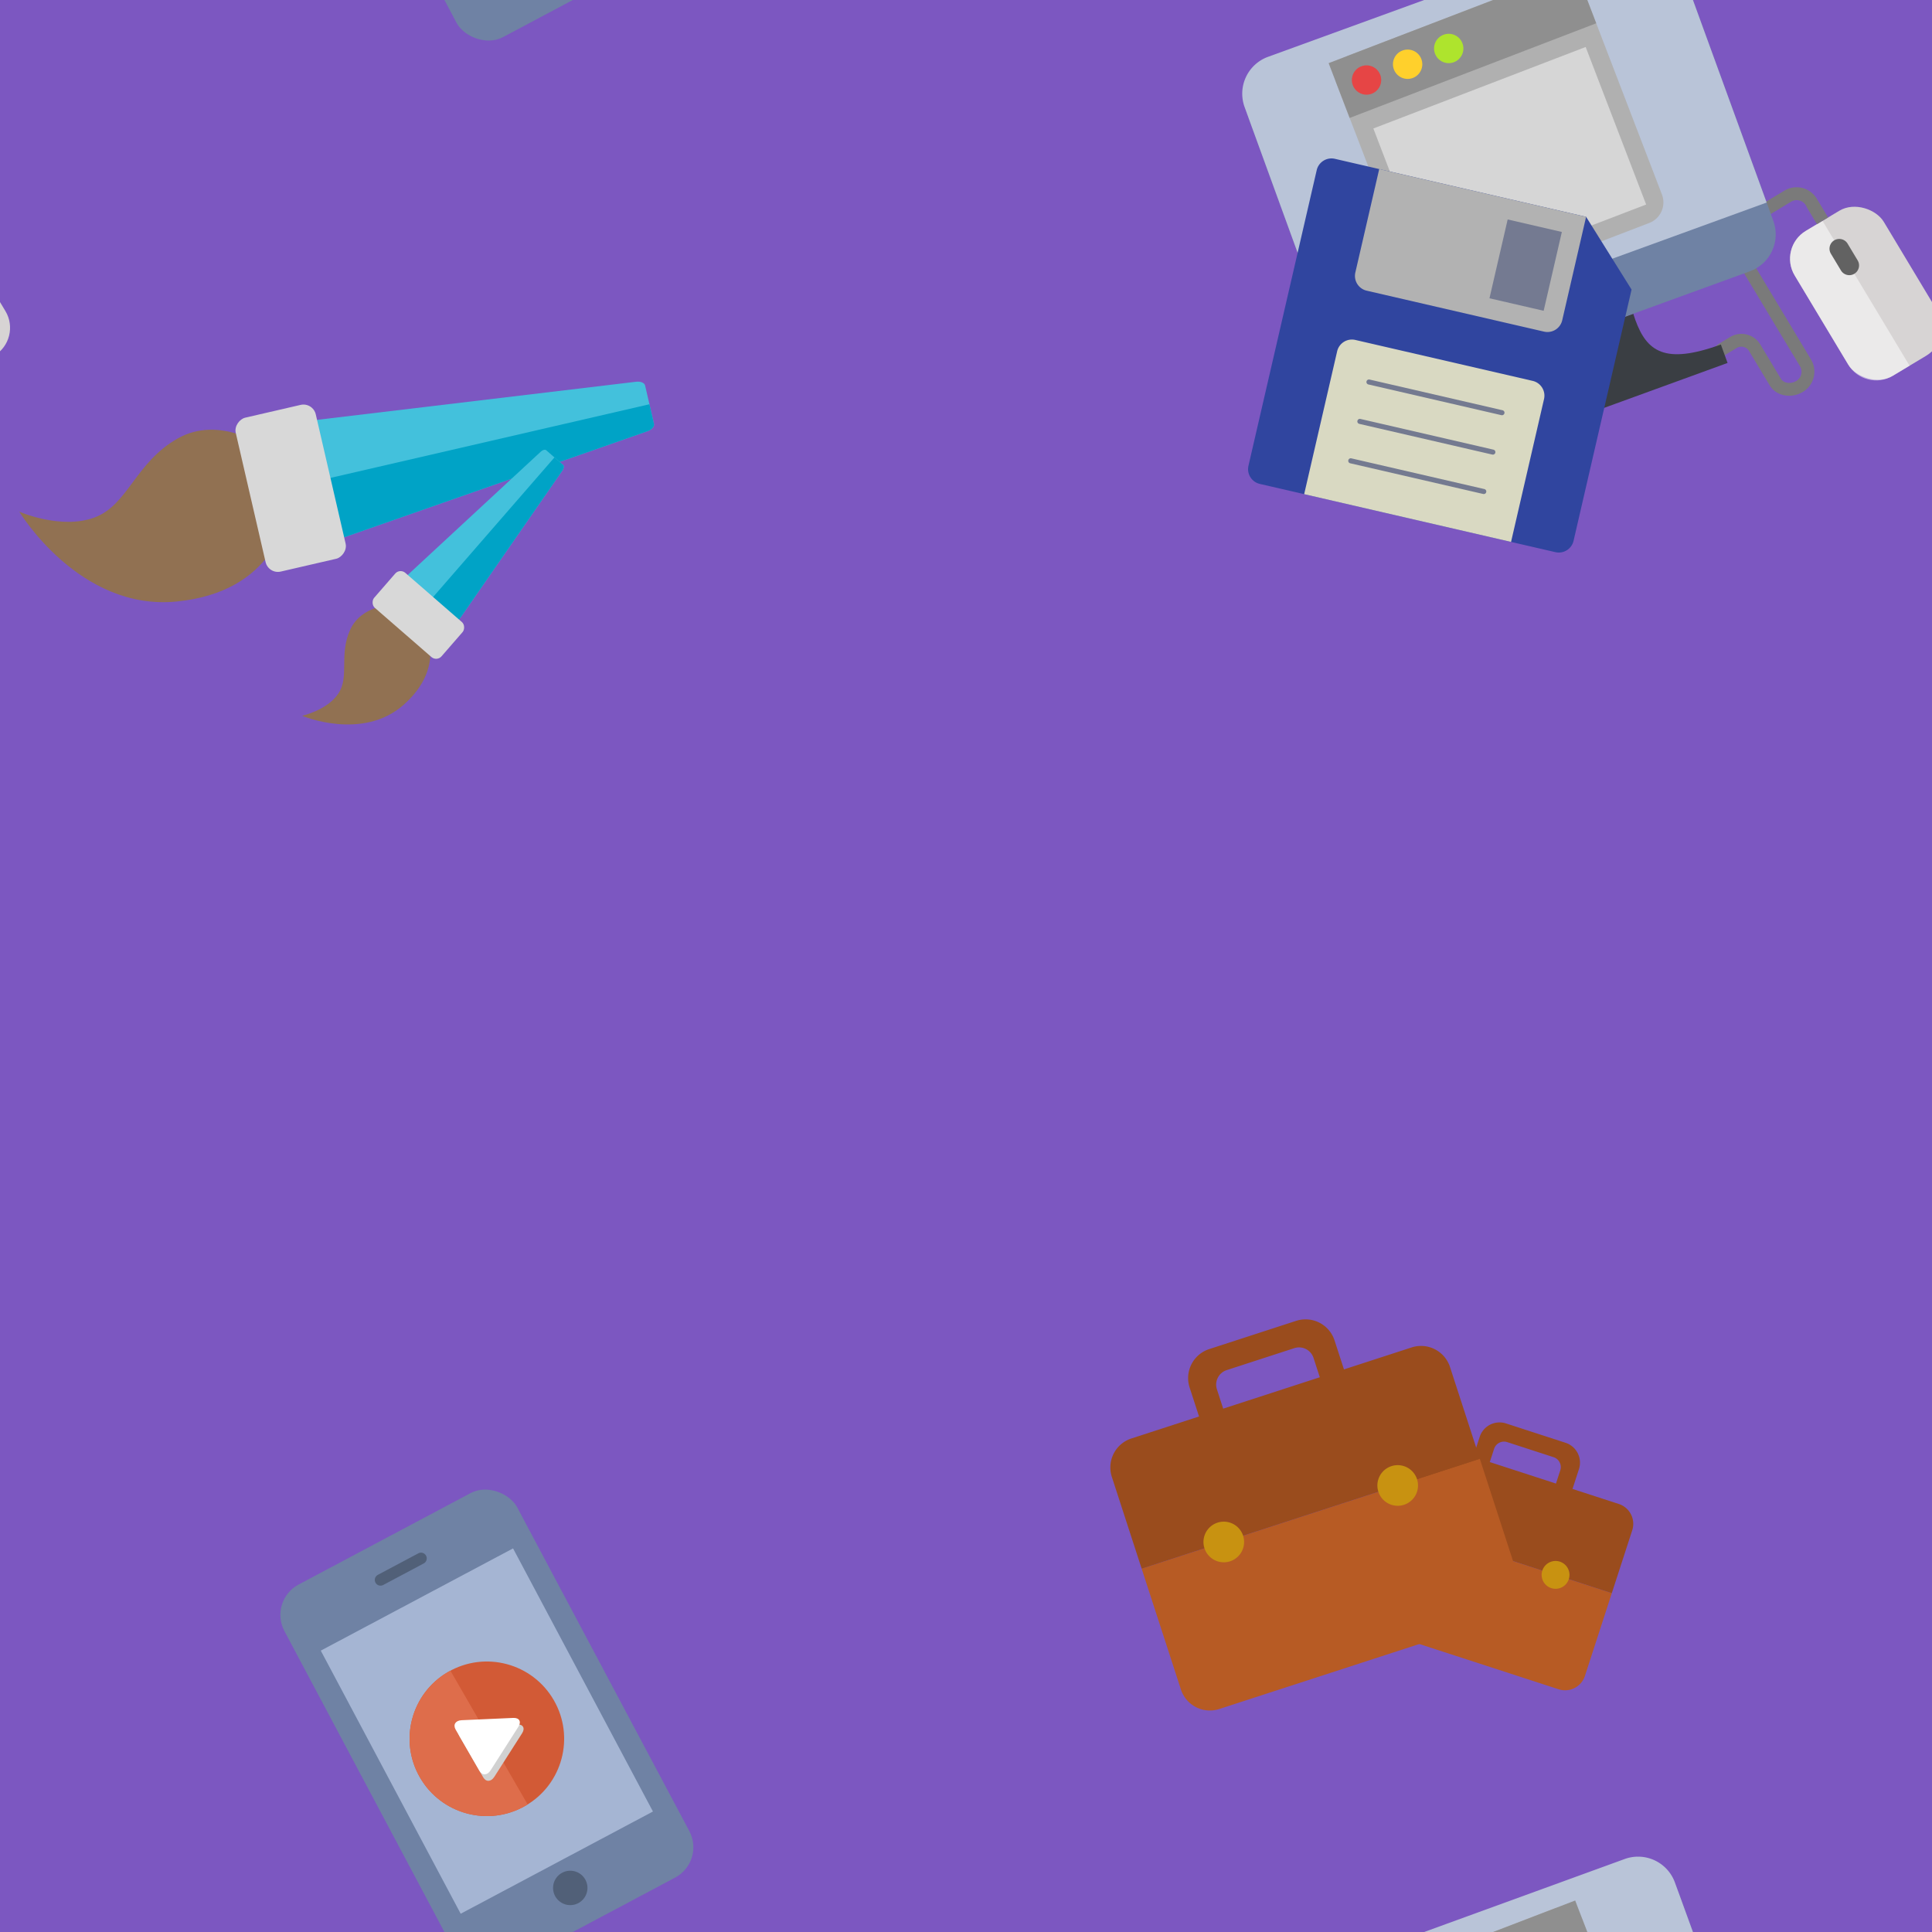 <svg version="1.1"
      xmlns="http://www.w3.org/2000/svg"
      xmlns:xlink="http://www.w3.org/1999/xlink"  id="snapshot-33509" width="250" height="250" viewBox="0 0 250 250"><desc>This image was made on Patterninja.com</desc><defs>
<!-- image 26389 -->
<g id="transformed-26389" data-image="26389" transform="translate(220.33, 25.108) rotate(329, 13.67, 13.892)"><g><svg version="1.1" width="27.34px" height="27.785px" viewBox="0 0 27.34 27.785"><g id="original-26389"><svg xmlns="http://www.w3.org/2000/svg" viewBox="0 0 65 66" xmlns:xlink="http://www.w3.org/1999/xlink" version="1.1" preserveAspectRatio="xMidYMid meet">
  <rect width="32" height="52" x="33" y="14" fill-rule="evenodd" rx="10" fill="rgba(215, 212, 212, 1)" stroke="none"/>
  <path fill-rule="evenodd" d="M45.997 14h-3.004C37.483 14 33 18.475 33 23.995v32.01C33 61.522 37.474 66 42.993 66H49V14h-3.003z" fill="rgba(255, 255, 255, 0.5)" stroke="none"/>
  <path fill-rule="evenodd" d="M49 21a3 3 0 0 1 3 3v6a3 3 0 0 1-6 0v-6a3 3 0 0 1 3-3z" fill="rgba(98, 98, 98, 1)" stroke="none"/>
  <path fill-rule="evenodd" d="M51 14h-4V8h.006a4.1 4.1 0 0 0 .061-.7 3.3 3.3 0 0 0-3.277-3.319L27 4c-.063 0-.123-.013-.185-.019a3.287 3.287 0 0 0-2.832 3.229v4.641c0 .05.015.1.015.149v36.79a7.265 7.265 0 0 1-7.3 7.21c-4.026 0-7.7-3.024-7.7-7V37a2.808 2.808 0 0 0-2.922-3.067H2.487A1.969 1.969 0 0 1 2 34a2 2 0 1 1 0-4h4.078A6.77 6.77 0 0 1 13 37v12c0 1.807 1.868 3.067 3.7 3.067a3.3 3.3 0 0 0 3.319-3.277v-4.641c0-.05-.015-.1-.015-.149V7.21a7.253 7.253 0 0 1 6.7-7.18c.098-.018.197-.028.296-.03h16.79A7.265 7.265 0 0 1 51 7.3c0 .234-.012.467-.033.7H51v6z" fill="rgba(122, 122, 122, 1)" stroke="none"/>
</svg>
</g></svg></g></g>
<!-- /image 26389 -->

<!-- image 27887 -->
<g id="transformed-27887" data-image="27887" transform="translate(167.268, -2.781) rotate(340, 29.732, 28.781)"><g><svg version="1.1" width="59.464px" height="57.561px" viewBox="0 0 59.464 57.561"><g id="original-27887"><svg xmlns="http://www.w3.org/2000/svg" viewBox="0 0 70 68" xmlns:xlink="http://www.w3.org/1999/xlink" version="1.1" preserveAspectRatio="xMidYMid meet">
  <path fill-rule="evenodd" d="M14 65c9.113 0 11-2.853 11-8 0-.169-.02-.832-.025-1h20.05c0 .168-.025.831-.025 1 0 5.147 1.887 8 11 8v3H14v-3z" fill="rgba(58, 62, 67, 1)" stroke="none"/>
  <rect width="70" height="54" y="2" fill-rule="evenodd" rx="6" fill="rgba(111, 130, 164, 1)" stroke="none"/>
  <path fill-rule="evenodd" d="M70 47V5.998A5.993 5.993 0 0 0 64.002 0H5.998A5.995 5.995 0 0 0 0 5.998V47h70z" fill="rgba(185, 196, 216, 1)" stroke="none"/>
  <circle cx="35" cy="52" r="3" fill-rule="evenodd" fill="rgba(80, 96, 121, 1)" stroke="none"/>
</svg>
</g></svg></g></g>
<!-- /image 27887 -->

<!-- image 19598 -->
<g id="transformed-19598" data-image="19598" transform="translate(176.912, 0.912) rotate(339, 17.088, 17.088)"><g><svg version="1.1" width="34.176px" height="34.176px" viewBox="0 0 34.176 34.176"><g id="original-19598"><svg xmlns="http://www.w3.org/2000/svg" viewBox="0 0 72 72" xmlns:xlink="http://www.w3.org/1999/xlink" version="1.1" preserveAspectRatio="xMidYMid meet">
  <rect width="72" height="72" fill-rule="evenodd" rx="6" fill="rgba(176, 176, 176, 1)" stroke="none"/>
  <path fill-rule="evenodd" d="M0 0h72v16H0z" fill="rgba(143, 143, 143, 1)" stroke="none"/>
  <circle cx="8" cy="8" r="4" fill-rule="evenodd" fill="rgba(230, 69, 69, 1)" stroke="none"/>
  <circle cx="20" cy="8" r="4" fill-rule="evenodd" fill="rgba(255, 208, 44, 1)" stroke="none"/>
  <circle cx="32" cy="8" r="4" fill-rule="evenodd" fill="rgba(174, 228, 45, 1)" stroke="none"/>
  <path fill-rule="evenodd" d="M5 21h62v46H5z" fill="rgba(214, 214, 214, 1)" stroke="none"/>
</svg>
</g></svg></g></g>
<!-- /image 19598 -->

<!-- image 57755 -->
<g id="transformed-57755" data-image="57755" transform="translate(165.413, 24.413) rotate(13, 21.587, 21.587)"><g><svg version="1.1" width="43.174px" height="43.174px" viewBox="0 0 43.174 43.174"><g id="original-57755"><svg xmlns="http://www.w3.org/2000/svg" viewBox="0 0 66 66" xmlns:xlink="http://www.w3.org/1999/xlink" version="1.1" preserveAspectRatio="xMidYMid meet">
  <path fill-rule="evenodd" d="M63 66H3a3 3 0 0 1-3-3V3a3 3 0 0 1 3-3h51l12 12v51a3 3 0 0 1-3 3z" fill="rgba(48, 69, 159, 1)" stroke="none"/>
  <path fill-rule="evenodd" d="M54 0v21a3 3 0 0 1-3 3H15a3 3 0 0 1-3-3V0h42z" fill="rgba(178, 178, 178, 1)" stroke="none"/>
  <path fill-rule="evenodd" d="M39 4h11v16H39z" fill="rgba(116, 122, 145, 1)" stroke="none"/>
  <path fill-rule="evenodd" d="M54 66V37a3 3 0 0 0-3-3H15a3 3 0 0 0-3 3v29h42z" fill="rgba(217, 217, 194, 1)" stroke="none"/>
  <path fill-rule="evenodd" d="M19.5 57h27a.5.5 0 1 1 0 1h-27a.5.5 0 1 1 0-1z" fill="rgba(116, 122, 144, 1)" stroke="none"/>
  <path fill-rule="evenodd" d="M19.5 49h27a.5.5 0 1 1 0 1h-27a.5.5 0 1 1 0-1z" fill="rgba(116, 122, 144, 1)" stroke="none"/>
  <path fill-rule="evenodd" d="M19.5 41h27a.5.5 0 1 1 0 1h-27a.5.5 0 1 1 0-1z" fill="rgba(116, 122, 144, 1)" stroke="none"/>
</svg>
</g></svg></g></g>
<!-- /image 57755 -->

<!-- image 15209 -->
<g id="transformed-15209" data-image="15209" transform="translate(178.189, 184.695) rotate(18, 15.811, 15.305)"><g><svg version="1.1" width="31.623px" height="30.611px" viewBox="0 0 31.623 30.611"><g id="original-15209"><svg xmlns="http://www.w3.org/2000/svg" viewBox="0 0 70 68" xmlns:xlink="http://www.w3.org/1999/xlink" version="1.1" preserveAspectRatio="xMidYMid meet">
  <path fill-rule="evenodd" d="M70 37v25a6 6 0 0 1-6 6H6a6 6 0 0 1-6-6V37h70z" fill="rgba(183, 91, 36, 1)" stroke="none"/>
  <path fill-rule="evenodd" d="M0 37V18a6 6 0 0 1 6-6h14V6a6 6 0 0 1 6-6h18a6 6 0 0 1 6 6v6h14a6 6 0 0 1 6 6v19H0zm45-27V8a3 3 0 0 0-3-3H28a3 3 0 0 0-3 3v4h20v-2z" fill="rgba(154, 76, 29, 1)" stroke="none"/>
  <path fill-rule="evenodd" d="M53 33a4 4 0 1 1 0 8 4 4 0 0 1 0-8z" fill="rgba(200, 146, 17, 1)" stroke="none"/>
  <path fill-rule="evenodd" d="M17 33a4 4 0 1 1 0 8 4 4 0 0 1 0-8z" fill="rgba(200, 146, 17, 1)" stroke="none"/>
</svg>
</g></svg></g></g>
<!-- /image 15209 -->

<!-- image 66999 -->
<g id="transformed-66999" data-image="66999" transform="translate(145.913, 171.652) rotate(342, 23.087, 22.348)"><g><svg version="1.1" width="46.174px" height="44.696px" viewBox="0 0 46.174 44.696"><g id="original-66999"><svg xmlns="http://www.w3.org/2000/svg" viewBox="0 0 70 68" xmlns:xlink="http://www.w3.org/1999/xlink" version="1.1" preserveAspectRatio="xMidYMid meet">
  <path fill-rule="evenodd" d="M70 37v25a6 6 0 0 1-6 6H6a6 6 0 0 1-6-6V37h70z" fill="rgba(183, 91, 36, 1)" stroke="none"/>
  <path fill-rule="evenodd" d="M0 37V18a6 6 0 0 1 6-6h14V6a6 6 0 0 1 6-6h18a6 6 0 0 1 6 6v6h14a6 6 0 0 1 6 6v19H0zm45-27V8a3 3 0 0 0-3-3H28a3 3 0 0 0-3 3v4h20v-2z" fill="rgba(154, 76, 29, 1)" stroke="none"/>
  <path fill-rule="evenodd" d="M53 33a4 4 0 1 1 0 8 4 4 0 0 1 0-8z" fill="rgba(200, 146, 17, 1)" stroke="none"/>
  <path fill-rule="evenodd" d="M17 33a4 4 0 1 1 0 8 4 4 0 0 1 0-8z" fill="rgba(200, 146, 17, 1)" stroke="none"/>
</svg>
</g></svg></g></g>
<!-- /image 66999 -->

<!-- image 84144 -->
<g id="transformed-84144" data-image="84144" transform="translate(12.094, 29.753) rotate(32, 31.906, 30.247)"><g><svg version="1.1" width="63.812px" height="60.494px" viewBox="0 0 63.812 60.494"><g id="original-84144"><svg xmlns="http://www.w3.org/2000/svg" viewBox="0 0 78 74" xmlns:xlink="http://www.w3.org/1999/xlink" version="1.1" preserveAspectRatio="xMidYMid meet">
  <g transform="translate(-1 -4)">
    <path d="M28.588 45.077s-8.84-.618-12.512 6.19c-3.67 6.81-1.064 13.048-4.513 17.542C8.115 73.302.97 74.347.97 74.347s16.398 8.342 28.668-1.145 7.996-20.262 6.8-23.491c-1.197-3.23-7.85-4.634-7.85-4.634z" fill="rgba(145, 113, 82, 1)" stroke="none" fill-rule="evenodd"/>
    <path d="M78.808 9.332c.304.304.179.992-.285 1.544L46.875 50.35c-.438.572-1.408.422-2.156-.326L33.752 39.056c-.753-.753-.902-1.717-.328-2.158L72.84 5.192c.548-.462 1.24-.59 1.543-.287l4.426 4.427z" fill="rgba(67, 193, 220, 1)" stroke="none" fill-rule="evenodd"/>
    <path d="M39.157 44.461l5.562 5.562c.748.748 1.718.898 2.156.326l31.648-39.473c.464-.552.59-1.24.285-1.544l-2.26-2.26-37.39 37.39z" fill="rgba(0, 163, 198, 1)" stroke="none" fill-rule="evenodd"/>
    <rect width="25" height="13" x="22.935" y="41.935" transform="rotate(45 35.435 48.435)" rx="2" fill="rgba(216, 216, 216, 1)" stroke="none" fill-rule="evenodd"/>
  </g>
</svg>
</g></svg></g></g>
<!-- /image 84144 -->

<!-- image 88729 -->
<g id="transformed-88729" data-image="88729" transform="translate(37.972, 58.91) rotate(356, 18.028, 17.09)"><g><svg version="1.1" width="36.056px" height="34.181px" viewBox="0 0 36.056 34.181"><g id="original-88729"><svg xmlns="http://www.w3.org/2000/svg" viewBox="0 0 78 74" xmlns:xlink="http://www.w3.org/1999/xlink" version="1.1" preserveAspectRatio="xMidYMid meet">
  <g transform="translate(-1 -4)">
    <path d="M28.588 45.077s-8.84-.618-12.512 6.19c-3.67 6.81-1.064 13.048-4.513 17.542C8.115 73.302.97 74.347.97 74.347s16.398 8.342 28.668-1.145 7.996-20.262 6.8-23.491c-1.197-3.23-7.85-4.634-7.85-4.634z" fill="rgba(145, 113, 82, 1)" stroke="none" fill-rule="evenodd"/>
    <path d="M78.808 9.332c.304.304.179.992-.285 1.544L46.875 50.35c-.438.572-1.408.422-2.156-.326L33.752 39.056c-.753-.753-.902-1.717-.328-2.158L72.84 5.192c.548-.462 1.24-.59 1.543-.287l4.426 4.427z" fill="rgba(67, 193, 220, 1)" stroke="none" fill-rule="evenodd"/>
    <path d="M39.157 44.461l5.562 5.562c.748.748 1.718.898 2.156.326l31.648-39.473c.464-.552.59-1.24.285-1.544l-2.26-2.26-37.39 37.39z" fill="rgba(0, 163, 198, 1)" stroke="none" fill-rule="evenodd"/>
    <rect width="25" height="13" x="22.935" y="41.935" transform="rotate(45 35.435 48.435)" rx="2" fill="rgba(216, 216, 216, 1)" stroke="none" fill-rule="evenodd"/>
  </g>
</svg>
</g></svg></g></g>
<!-- /image 88729 -->

<!-- image 98054 -->
<g id="transformed-98054" data-image="98054" transform="translate(45.912, 195.822) rotate(332, 17.088, 28.178)"><g><svg version="1.1" width="34.176px" height="56.356px" viewBox="0 0 34.176 56.356"><g id="original-98054"><svg xmlns="http://www.w3.org/2000/svg" viewBox="0 0 46 76" xmlns:xlink="http://www.w3.org/1999/xlink" version="1.1" preserveAspectRatio="xMidYMid meet">
  <rect width="46" height="76" fill-rule="evenodd" rx="6" fill="rgba(111, 130, 164, 1)" stroke="none"/>
  <path fill-rule="evenodd" d="M4 12h38v52H4z" fill="rgba(165, 181, 211, 1)" stroke="none"/>
  <path fill-rule="evenodd" d="M19 5h8a1 1 0 0 1 0 2h-8a1 1 0 0 1 0-2z" fill="rgba(81, 96, 120, 1)" stroke="none"/>
  <path fill-rule="evenodd" d="M23 66a3 3 0 1 1 0 6 3 3 0 0 1 0-6z" fill="rgba(81, 96, 120, 1)" stroke="none"/>
</svg>
</g></svg></g></g>
<!-- /image 98054 -->

<!-- image 56605 -->
<g id="transformed-56605" data-image="56605" transform="translate(53, 215) rotate(330, 10, 10)"><g><svg version="1.1" width="20px" height="20px" viewBox="0 0 20 20"><g id="original-56605"><svg xmlns="http://www.w3.org/2000/svg" viewBox="0 0 62 62" xmlns:xlink="http://www.w3.org/1999/xlink" version="1.1" preserveAspectRatio="xMidYMid meet">
  <circle cx="31" cy="31" r="31" fill-rule="evenodd" fill="rgba(210, 90, 54, 1)" stroke="none"/>
  <path fill-rule="evenodd" d="M32 61.984c-.332.01-.665.016-1 .016C13.88 62 0 48.12 0 31 0 13.88 13.88 0 31 0c.335 0 .668.005 1 .016v61.968z" fill="rgba(222, 109, 75, 1)" stroke="none"/>
  <path fill-rule="evenodd" d="M22 24.544c0-2.268 1.786-3.2 3.968-2.062l18.371 9.546c2.183 1.134 2.183 2.99 0 4.124L25.969 45.7C23.787 46.833 22 45.9 22 43.636V24.544z" fill="rgba(209, 209, 209, 1)" stroke="none"/>
  <path fill-rule="evenodd" d="M22 21.544c0-2.268 1.786-3.2 3.968-2.062l18.371 9.546c2.183 1.134 2.183 2.99 0 4.124L25.969 42.7C23.787 43.833 22 42.9 22 40.636V21.544z" fill="rgba(255, 255, 255, 1)" stroke="none"/>
</svg>
</g></svg></g></g>
<!-- /image 56605 -->
</defs><rect x="0" y="0" width="250" height="250" fill="rgba(102, 58, 183, 0.849)"></rect><use xlink:href="#transformed-26389" transform="translate(-250, -250)"></use><use xlink:href="#transformed-26389" transform="translate(0, -250)"></use><use xlink:href="#transformed-26389" transform="translate(250, -250)"></use><use xlink:href="#transformed-26389" transform="translate(-250, 0)"></use><use xlink:href="#transformed-26389" transform="translate(0, 0)"></use><use xlink:href="#transformed-26389" transform="translate(250, 0)"></use><use xlink:href="#transformed-26389" transform="translate(-250, 250)"></use><use xlink:href="#transformed-26389" transform="translate(0, 250)"></use><use xlink:href="#transformed-26389" transform="translate(250, 250)"></use><use xlink:href="#transformed-27887" transform="translate(-250, -250)"></use><use xlink:href="#transformed-27887" transform="translate(0, -250)"></use><use xlink:href="#transformed-27887" transform="translate(250, -250)"></use><use xlink:href="#transformed-27887" transform="translate(-250, 0)"></use><use xlink:href="#transformed-27887" transform="translate(0, 0)"></use><use xlink:href="#transformed-27887" transform="translate(250, 0)"></use><use xlink:href="#transformed-27887" transform="translate(-250, 250)"></use><use xlink:href="#transformed-27887" transform="translate(0, 250)"></use><use xlink:href="#transformed-27887" transform="translate(250, 250)"></use><use xlink:href="#transformed-19598" transform="translate(-250, -250)"></use><use xlink:href="#transformed-19598" transform="translate(0, -250)"></use><use xlink:href="#transformed-19598" transform="translate(250, -250)"></use><use xlink:href="#transformed-19598" transform="translate(-250, 0)"></use><use xlink:href="#transformed-19598" transform="translate(0, 0)"></use><use xlink:href="#transformed-19598" transform="translate(250, 0)"></use><use xlink:href="#transformed-19598" transform="translate(-250, 250)"></use><use xlink:href="#transformed-19598" transform="translate(0, 250)"></use><use xlink:href="#transformed-19598" transform="translate(250, 250)"></use><use xlink:href="#transformed-57755" transform="translate(-250, -250)"></use><use xlink:href="#transformed-57755" transform="translate(0, -250)"></use><use xlink:href="#transformed-57755" transform="translate(250, -250)"></use><use xlink:href="#transformed-57755" transform="translate(-250, 0)"></use><use xlink:href="#transformed-57755" transform="translate(0, 0)"></use><use xlink:href="#transformed-57755" transform="translate(250, 0)"></use><use xlink:href="#transformed-57755" transform="translate(-250, 250)"></use><use xlink:href="#transformed-57755" transform="translate(0, 250)"></use><use xlink:href="#transformed-57755" transform="translate(250, 250)"></use><use xlink:href="#transformed-15209" transform="translate(-250, -250)"></use><use xlink:href="#transformed-15209" transform="translate(0, -250)"></use><use xlink:href="#transformed-15209" transform="translate(250, -250)"></use><use xlink:href="#transformed-15209" transform="translate(-250, 0)"></use><use xlink:href="#transformed-15209" transform="translate(0, 0)"></use><use xlink:href="#transformed-15209" transform="translate(250, 0)"></use><use xlink:href="#transformed-15209" transform="translate(-250, 250)"></use><use xlink:href="#transformed-15209" transform="translate(0, 250)"></use><use xlink:href="#transformed-15209" transform="translate(250, 250)"></use><use xlink:href="#transformed-66999" transform="translate(-250, -250)"></use><use xlink:href="#transformed-66999" transform="translate(0, -250)"></use><use xlink:href="#transformed-66999" transform="translate(250, -250)"></use><use xlink:href="#transformed-66999" transform="translate(-250, 0)"></use><use xlink:href="#transformed-66999" transform="translate(0, 0)"></use><use xlink:href="#transformed-66999" transform="translate(250, 0)"></use><use xlink:href="#transformed-66999" transform="translate(-250, 250)"></use><use xlink:href="#transformed-66999" transform="translate(0, 250)"></use><use xlink:href="#transformed-66999" transform="translate(250, 250)"></use><use xlink:href="#transformed-84144" transform="translate(-250, -250)"></use><use xlink:href="#transformed-84144" transform="translate(0, -250)"></use><use xlink:href="#transformed-84144" transform="translate(250, -250)"></use><use xlink:href="#transformed-84144" transform="translate(-250, 0)"></use><use xlink:href="#transformed-84144" transform="translate(0, 0)"></use><use xlink:href="#transformed-84144" transform="translate(250, 0)"></use><use xlink:href="#transformed-84144" transform="translate(-250, 250)"></use><use xlink:href="#transformed-84144" transform="translate(0, 250)"></use><use xlink:href="#transformed-84144" transform="translate(250, 250)"></use><use xlink:href="#transformed-88729" transform="translate(-250, -250)"></use><use xlink:href="#transformed-88729" transform="translate(0, -250)"></use><use xlink:href="#transformed-88729" transform="translate(250, -250)"></use><use xlink:href="#transformed-88729" transform="translate(-250, 0)"></use><use xlink:href="#transformed-88729" transform="translate(0, 0)"></use><use xlink:href="#transformed-88729" transform="translate(250, 0)"></use><use xlink:href="#transformed-88729" transform="translate(-250, 250)"></use><use xlink:href="#transformed-88729" transform="translate(0, 250)"></use><use xlink:href="#transformed-88729" transform="translate(250, 250)"></use><use xlink:href="#transformed-98054" transform="translate(-250, -250)"></use><use xlink:href="#transformed-98054" transform="translate(0, -250)"></use><use xlink:href="#transformed-98054" transform="translate(250, -250)"></use><use xlink:href="#transformed-98054" transform="translate(-250, 0)"></use><use xlink:href="#transformed-98054" transform="translate(0, 0)"></use><use xlink:href="#transformed-98054" transform="translate(250, 0)"></use><use xlink:href="#transformed-98054" transform="translate(-250, 250)"></use><use xlink:href="#transformed-98054" transform="translate(0, 250)"></use><use xlink:href="#transformed-98054" transform="translate(250, 250)"></use><use xlink:href="#transformed-56605" transform="translate(-250, -250)"></use><use xlink:href="#transformed-56605" transform="translate(0, -250)"></use><use xlink:href="#transformed-56605" transform="translate(250, -250)"></use><use xlink:href="#transformed-56605" transform="translate(-250, 0)"></use><use xlink:href="#transformed-56605" transform="translate(0, 0)"></use><use xlink:href="#transformed-56605" transform="translate(250, 0)"></use><use xlink:href="#transformed-56605" transform="translate(-250, 250)"></use><use xlink:href="#transformed-56605" transform="translate(0, 250)"></use><use xlink:href="#transformed-56605" transform="translate(250, 250)"></use></svg>